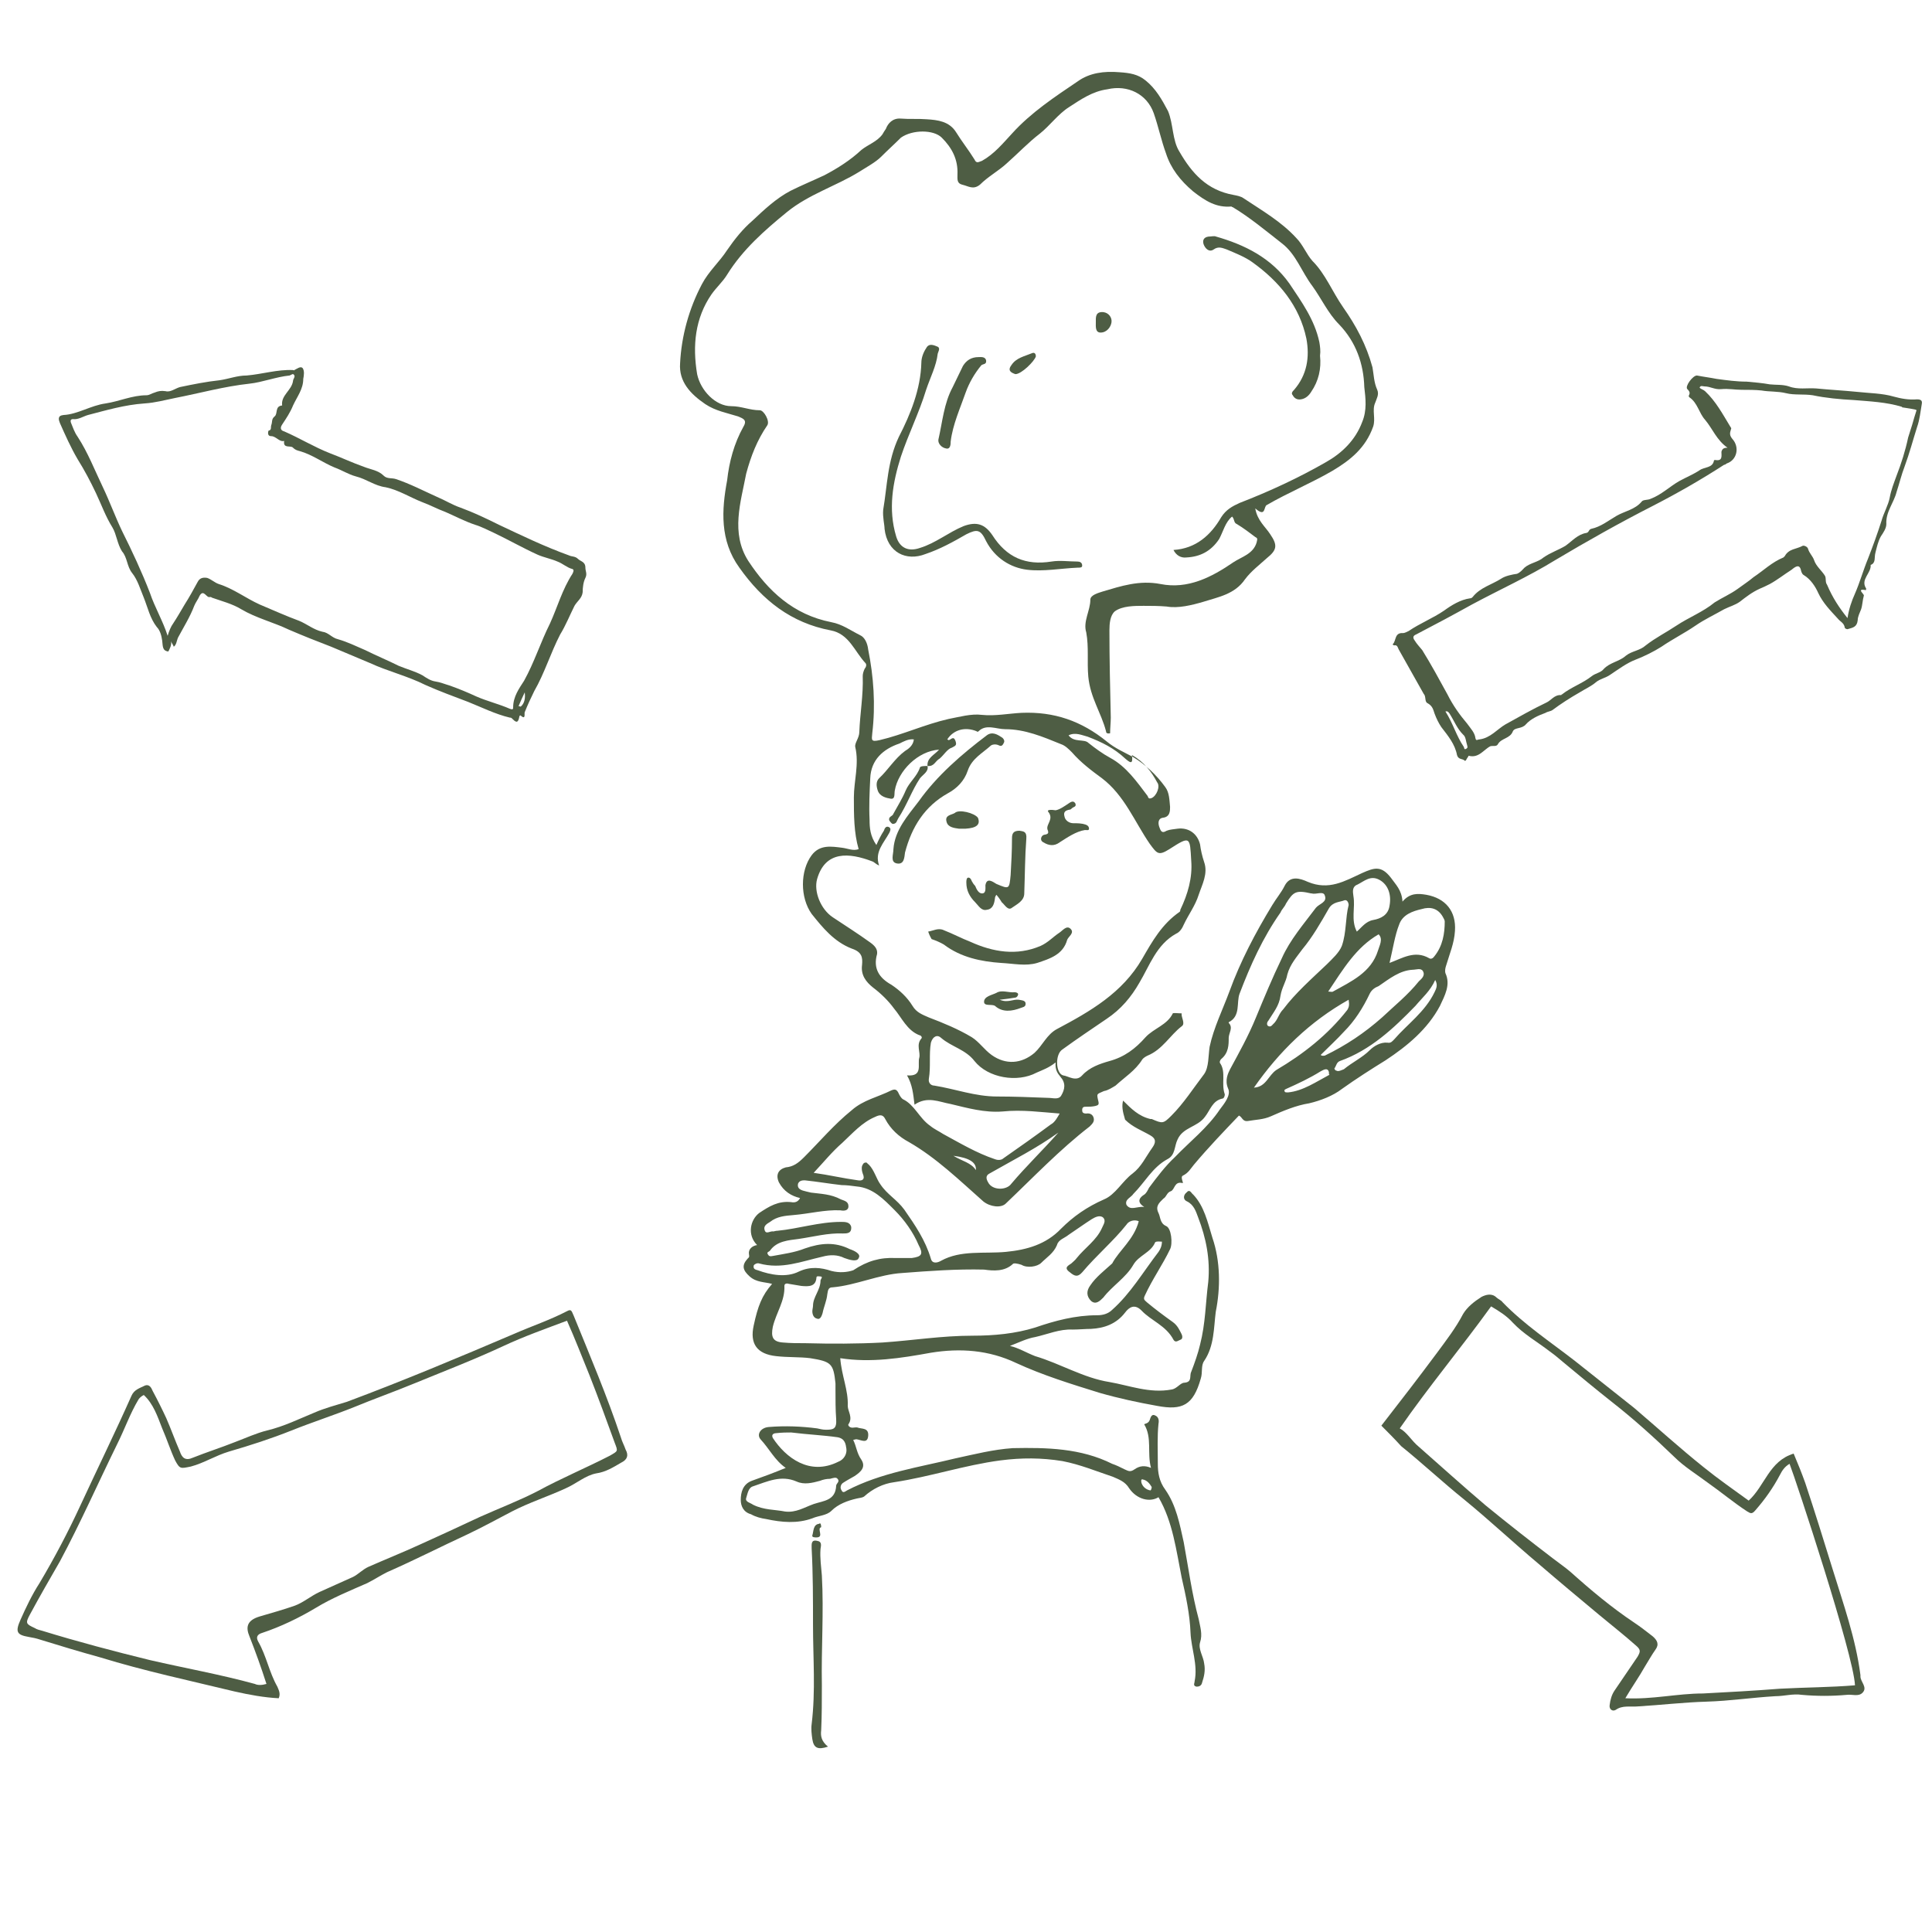 <?xml version="1.0" encoding="utf-8"?>
<!-- Generator: Adobe Illustrator 22.0.1, SVG Export Plug-In . SVG Version: 6.00 Build 0)  -->
<svg version="1.1" id="Layer_1" xmlns="http://www.w3.org/2000/svg" xmlns:xlink="http://www.w3.org/1999/xlink" x="0px" y="0px"
	 viewBox="0 0 283.5 283.5" style="enable-background:new 0 0 283.5 283.5;" xml:space="preserve">
<style type="text/css">
	.st0{fill:#4E5D44;}
</style>
<g>
	<path class="st0" d="M164.8,161.5c1.2,1.2,2.3,2.3,4,2.7c0.1,0,0.2,0,0.2,0c1.6,0.7,1.7,0.7,2.9-0.5c1.8-1.8,3.2-4,4.8-6.1
		c0.7-1,0.6-2.7,0.8-4c0.6-2.8,1.9-5.4,2.9-8.1c1.6-4.4,3.8-8.6,6.3-12.7c0.6-1,1.3-1.8,1.8-2.8c0.8-1.6,2.3-1.1,3.4-0.6
		c3.1,1.3,5.4-0.1,8-1.3c1.8-0.8,2.8-1.1,4.2,0.7c0.7,1,1.6,1.8,1.7,3.5c1.1-1.3,2.3-1.2,3.5-1c2.8,0.5,4.4,2.4,4.2,5.3
		c-0.1,1.8-0.8,3.4-1.3,5.1c-0.1,0.3-0.2,0.7-0.1,1.1c0.8,1.7-0.1,3.3-0.8,4.8c-1.8,3.4-4.8,5.9-8,8c-2.1,1.3-4.3,2.7-6.4,4.2
		c-1.3,1-3.1,1.7-4.8,2.1c-1.9,0.3-3.8,1.1-5.6,1.9c-1.1,0.5-2.3,0.5-3.4,0.7c-0.8,0.1-0.8-0.6-1.3-0.8c-2.2,2.3-4.5,4.7-6.6,7.2
		c-0.5,0.6-0.8,1.2-1.6,1.6c-0.5,0.2,0.2,1.2-0.1,1.1c-1.2-0.3-1.1,1-1.7,1.2s-0.6,0.8-1.1,1.1c-0.6,0.6-1.2,1.1-0.7,2.1
		c0.3,0.6,0.2,1.5,1.1,1.9c0.8,0.3,1,2.6,0.6,3.4c-1.1,2.3-2.6,4.4-3.7,6.8c-0.3,0.6,0,0.7,0.3,1c1.2,1,2.4,1.9,3.8,2.9
		c0.7,0.5,1,1.2,1.3,1.8c0.1,0.2,0.2,0.7-0.2,0.8c-0.3,0.1-0.7,0.5-1,0c-1.1-2.1-3.3-2.8-4.7-4.3c-1-1-1.8-0.5-2.4,0.3
		c-1.3,1.7-3.1,2.3-5,2.4c-0.8,0-1.8,0.1-2.7,0.1c-1.9-0.1-3.7,0.7-5.5,1.1c-1.2,0.2-2.4,0.8-3.7,1.3c1.3,0.3,2.4,1,3.7,1.5
		c3.7,1.1,7.1,3.2,10.9,3.8c2.9,0.5,5.9,1.7,9.1,1.1c0.8-0.1,1.3-1,1.9-1c1.2-0.1,0.7-1,1-1.6c0.5-1.3,1-2.7,1.3-4
		c0.8-3.1,0.8-6.1,1.2-9.2c0.3-3.3-0.3-6.4-1.5-9.5c-0.3-0.8-0.6-1.8-1.6-2.3c-0.7-0.3-0.5-1-0.1-1.3c0.5-0.6,0.7,0.1,1,0.3
		c1.6,1.7,2.1,4,2.8,6.3c1.2,3.5,1.2,7.4,0.5,10.9c-0.3,2.3-0.2,5-1.7,7.2c-0.5,0.7-0.2,1.7-0.5,2.6c-1.1,3.9-2.7,4.7-6.4,4
		c-2.8-0.5-5.6-1.1-8.4-1.9c-4.2-1.3-8.4-2.6-12.3-4.4c-4-1.9-8.2-2.2-12.5-1.5c-4.4,0.8-8.8,1.5-13.3,0.8c0.2,2.6,1.2,4.7,1.1,7
		c0,0.8,0.8,1.7,0.1,2.7c-0.1,0.1,0.1,0.5,0.6,0.5c0.2,0,0.6-0.1,0.8,0c0.6,0.2,1.6,0,1.5,1.2c-0.1,1.2-1,0.6-1.7,0.5
		c-0.1,0-0.2,0-0.5,0.1c0.5,1,0.5,1.9,1.2,2.9c0.7,1.1-0.1,1.8-1,2.4c-0.5,0.3-1.1,0.6-1.7,1c-0.3,0.2-0.5,0.7-0.2,1.1
		c0.2,0.5,0.6,0.1,0.8,0c5-2.6,10.6-3.4,15.9-4.7c2.8-0.6,5.5-1.3,8.4-1.5c5-0.1,10,0,14.6,2.3c0.6,0.2,1.2,0.5,1.8,0.8
		c0.5,0.2,0.8,0.5,1.5,0c0.7-0.5,1.5-0.6,2.4-0.2c-0.6-2.2,0.2-4.4-1-6.4c0.1-0.1,0.6-0.1,0.8-0.6c0.1-0.2,0.2-1,0.8-0.7
		c0.5,0.2,0.6,0.7,0.5,1.2c-0.2,1.9-0.1,3.9-0.1,5.9c0,1.3,0.2,2.6,1.1,3.8c1.6,2.3,2.1,5,2.7,7.7c0.7,3.8,1.2,7.6,2.2,11.3
		c0.2,1.1,0.6,2.2,0.2,3.4c-0.3,1,0.5,2.1,0.6,3.1c0.2,1,0,1.9-0.3,2.8c-0.1,0.5-0.5,0.6-0.8,0.6c-0.6-0.1-0.3-0.5-0.3-0.8
		c0.5-2.4-0.5-4.8-0.6-7.1c-0.1-2.7-0.7-5.5-1.3-8.1c-0.8-4-1.3-8.2-3.4-11.8c-1.3,0.8-3.2,0.3-4.3-1.3c-0.6-1-1.5-1.3-2.4-1.7
		c-2.4-0.8-4.8-1.8-7.4-2.3c-3.1-0.5-6-0.5-9.1-0.1c-5.3,0.7-10.3,2.4-15.6,3.2c-1.6,0.2-3.2,1-4.4,2.1c-0.3,0.2-0.7,0.2-1.1,0.3
		c-1.3,0.3-2.7,0.8-3.7,1.8c-0.7,0.7-1.9,0.7-2.8,1.1c-2.2,0.8-4.5,0.6-6.8,0.1c-0.7-0.1-1.5-0.3-2.2-0.7c-1.1-0.3-1.5-1.2-1.5-2.1
		c0-1.1,0.3-2.3,1.6-2.8c1.7-0.6,3.3-1.2,5-1.9c-1.6-1.1-2.4-2.8-3.7-4.2c-0.6-0.7,0-1.7,1.2-1.8c2.4-0.2,4.8-0.1,7.1,0.2
		c0.5,0.1,0.8,0.2,1.3,0.2c1.1,0,1.6-0.1,1.5-1.6c-0.1-1.3-0.1-2.8-0.1-4.2c0-0.3,0-0.7,0-1c-0.3-2.9-0.6-3.2-3.7-3.7
		c-1.6-0.2-3.3-0.1-5-0.3c-2.8-0.3-3.9-1.8-3.3-4.5c0.6-2.8,1.2-4.4,2.7-6.1c-1.1-0.3-2.3-0.2-3.3-1.1s-1.2-1.6-0.3-2.6
		c0.2-0.2,0.3-0.2,0.2-0.7c-0.1-0.7,0.5-1.2,1.2-1.3c-1.5-1.5-1-3.7,0.3-4.7c1.5-1,2.8-1.8,4.7-1.6c0.5,0.1,1,0,1.3-0.6
		c-1.3-0.3-2.4-1-3.1-2.3c-0.5-1.1-0.1-1.9,1-2.2c1.1-0.1,1.8-0.6,2.7-1.5c2.3-2.3,4.4-4.8,7-6.9c1.7-1.5,3.8-1.9,5.8-2.9
		c0.5-0.2,0.8-0.2,1.1,0.5c0.1,0.2,0.3,0.6,0.6,0.8c1.7,0.8,2.4,2.8,4,3.9c0.6,0.5,1.3,0.8,1.9,1.2c2.4,1.3,4.9,2.8,7.6,3.7
		c0.5,0.2,1,0.1,1.2-0.1c2.3-1.6,4.7-3.3,7-5c0.6-0.3,1-1.1,1.3-1.6c-2.7-0.2-5.5-0.6-8.4-0.3c-2.6,0.2-5.1-0.5-7.6-1.1
		c-1.7-0.3-3.4-1.2-5.3,0.1c-0.2-1.6-0.3-2.9-1.1-4.3c2.4,0.2,1.5-1.6,1.8-2.6c0.2-0.8-0.5-1.9,0.3-2.8c0.2-0.2-0.1-0.5-0.3-0.5
		c-1.8-0.7-2.6-2.6-3.7-3.9c-0.8-1.1-1.9-2.2-3.1-3.1c-1-0.8-1.8-1.8-1.6-3.3c0.1-1.1,0-1.9-1.5-2.4c-2.6-1-4.3-3.1-5.9-5.1
		c-1.7-2.4-1.7-6.3,0-8.6c1.2-1.6,2.9-1.3,4.5-1.1c0.8,0.1,1.6,0.5,2.4,0.2c-0.7-2.4-0.7-5-0.7-7.6c0-2.4,0.8-4.9,0.2-7.4
		c-0.1-0.6,0.6-1.3,0.6-2.2c0.1-2.7,0.6-5.4,0.5-8.2c0-0.3,0.1-0.7,0.3-1.1c0.2-0.2,0.3-0.6,0.1-0.8c-1.6-1.7-2.4-4.3-5.1-4.8
		c-5.8-1.1-10-4.4-13.4-9.2c-2.9-4-2.6-8.5-1.8-12.8c0.3-2.7,1-5.4,2.4-7.9c0.6-1-0.1-1.2-0.8-1.5c-1.6-0.5-3.3-0.8-4.8-1.8
		c-2.2-1.5-3.9-3.3-3.7-6c0.2-4,1.3-8,3.2-11.6c1-1.9,2.6-3.3,3.7-5c1.1-1.6,2.3-3.1,3.7-4.3c1.7-1.6,3.5-3.3,5.6-4.4
		c1.6-0.8,3.3-1.5,5-2.3c1.9-1,3.8-2.2,5.4-3.7c1-0.8,2.3-1.2,3.1-2.3c0.1-0.2,0.3-0.5,0.5-0.8c0.3-0.8,1-1.6,2.2-1.5
		c1.2,0.1,2.6,0,3.8,0.1c1.6,0.1,3.3,0.3,4.3,1.9c0.8,1.3,1.9,2.7,2.7,4c0.3,0.7,0.7,0.3,1.1,0.2c1.8-1,3.1-2.6,4.4-4
		c2.8-3.1,6.3-5.4,9.7-7.7c1.7-1.2,3.8-1.5,6.1-1.3c1.5,0.1,2.7,0.3,3.8,1.2c1.5,1.2,2.4,2.8,3.3,4.5c0.8,1.9,0.6,4.3,1.7,6
		c1.8,3.1,4,5.6,7.9,6.3c0.5,0.1,1.1,0.2,1.5,0.5c2.7,1.8,5.5,3.4,7.7,5.8c1,1,1.5,2.4,2.4,3.4c1.9,1.9,2.9,4.5,4.5,6.8
		c1.9,2.7,3.4,5.5,4.3,8.8c0.2,1.1,0.2,2.2,0.7,3.3c0.3,0.7-0.1,1.3-0.3,1.9c-0.5,1.1,0.1,2.3-0.3,3.5c-1.1,3.1-3.3,4.9-6,6.5
		c-3.1,1.8-6.5,3.2-9.6,5c-0.5,0.2-0.1,1.9-1.7,0.5c0.3,1.8,1.5,2.7,2.2,3.8c1.1,1.6,1,2.3-0.5,3.5c-1.1,1-2.3,1.9-3.2,3.1
		c-1.5,2.2-3.9,2.6-6.1,3.3c-1.7,0.5-3.7,1-5.4,0.7c-1.2-0.1-2.3-0.1-3.4-0.1c-1.3,0-3.1,0-4.2,0.8c-0.7,0.6-0.8,1.8-0.8,2.8
		c0,4.3,0.1,8.5,0.2,12.8c0,0.7-0.1,1.6-0.1,2.3c-0.5,0.1-0.6-0.1-0.6-0.3c-0.7-2.7-2.3-4.9-2.6-8c-0.2-2.2,0.1-4.3-0.3-6.5
		c-0.5-1.6,0.6-3.2,0.6-4.8c0-0.7,1.2-1,1.8-1.2c2.7-0.8,5.4-1.7,8.5-1.1c4,0.8,7.5-1,10.7-3.2c1.2-0.8,2.9-1.2,3.4-2.9
		c0.1-0.5,0.2-0.6-0.2-0.8c-0.8-0.6-1.7-1.3-2.7-1.9c-0.5-0.2-0.3-0.7-0.7-1.1c-1,0.8-1.3,2.2-1.9,3.3c-1.2,1.8-2.8,2.6-4.8,2.7
		c-0.8,0.1-1.5-0.3-1.9-1.1c3.3-0.2,5.5-2.2,7-4.8c0.7-1.1,1.6-1.6,2.7-2.1c4.4-1.7,8.7-3.7,12.7-6c2.3-1.3,4.3-3.2,5.3-5.9
		c0.7-1.7,0.5-3.4,0.3-5.1c-0.1-3.4-1.2-6.6-3.7-9.2c-1.6-1.6-2.6-3.8-3.9-5.6c-1.6-2.1-2.4-4.7-4.5-6.3c-2.3-1.8-4.7-3.8-7.2-5.3
		c-0.1,0-0.2-0.1-0.2-0.1c-2.2,0.2-3.8-0.8-5.6-2.2c-1.9-1.6-3.3-3.4-4-5.6c-0.7-1.9-1.1-3.9-1.8-5.9c-1-2.8-3.8-4.2-6.8-3.5
		c-2.2,0.3-3.9,1.5-5.6,2.6c-1.6,1-2.8,2.7-4.3,3.9c-1.7,1.3-3.2,2.9-4.9,4.4c-1.2,1.1-2.7,1.9-3.9,3.1c-1,0.8-1.7,0.2-2.6,0
		c-0.8-0.2-0.7-0.8-0.7-1.5c0.1-2.2-0.8-3.9-2.3-5.4c-1.2-1.2-4.3-1.2-6,0c-0.9,0.9-1.9,1.8-2.9,2.8c-0.8,0.8-2.1,1.5-3.2,2.2
		c-3.4,2.1-7.4,3.3-10.6,5.9c-3.3,2.7-6.5,5.5-8.8,9.2c-0.6,1-1.6,1.9-2.3,2.9c-2.4,3.5-2.8,7.5-2.1,11.7c0.5,2.4,2.7,4.7,5,4.7
		c1.5,0,2.7,0.6,4.2,0.6c0.6,0,1.5,1.6,1.1,2.2c-1.5,2.2-2.4,4.5-3.1,7.1c-0.8,4.2-2.3,8.7,0.3,12.8c2.9,4.4,6.6,7.9,12.2,9
		c1.6,0.3,2.8,1.2,4.2,1.9c0.7,0.3,1.1,1.2,1.2,2.1c0.8,4,1.1,8.1,0.6,12.3c-0.1,1-0.2,1.3,1.1,1c3.4-0.8,6.6-2.3,10.1-3.1
		c1.6-0.3,3.3-0.8,4.9-0.6c1.9,0.2,3.9-0.2,5.8-0.3c4.8-0.2,8.8,1.2,12.5,4.2c1.2,1,2.6,1.6,3.9,2.3c1.8,1.1,3.4,2.6,4.7,4.4
		c0.6,0.8,0.6,1.9,0.7,2.9c0,0.6,0,1.5-1.1,1.6c-0.6,0.1-0.7,0.7-0.5,1.3c0.2,0.5,0.3,1.1,1.1,0.6c0.5-0.2,1-0.2,1.6-0.3
		c1.6-0.2,2.9,0.7,3.3,2.3c0.1,0.8,0.3,1.7,0.6,2.6c0.6,1.7-0.3,3.3-0.8,4.8c-0.5,1.6-1.5,2.9-2.2,4.4c-0.2,0.5-0.6,1.1-1.1,1.3
		c-2.9,1.6-3.9,4.7-5.4,7.2c-1.2,2.1-2.7,3.9-4.8,5.3c-2.2,1.5-4.3,2.9-6.5,4.5c-1.1,0.7-1,3.5,0.1,3.8c0.8,0.1,1.9,1,2.8,0
		c1.1-1.2,2.6-1.7,4-2.1c2.2-0.6,3.8-1.8,5.3-3.5c1.2-1.3,3.2-1.8,4-3.5c0.1-0.1,0.8,0,1.3,0c-0.1,0.6,0.6,1.5,0,1.9
		c-1.7,1.3-2.8,3.4-5,4.3c-0.2,0.1-0.6,0.3-0.8,0.6c-1,1.6-2.6,2.6-3.9,3.8c-0.5,0.3-1.1,0.7-1.7,0.8c-1.1,0.5-1.1,0.3-0.8,1.6
		c0.1,0.5-0.2,0.5-0.5,0.6c-0.5,0.1-0.8,0.1-1.3,0.1c-0.3,0-0.6,0-0.6,0.5c0,0.3,0.1,0.5,0.6,0.5c0.6-0.1,1,0.2,1.1,0.7
		c0.1,0.5-0.2,0.8-0.6,1.2c-4.4,3.4-8.2,7.4-12.3,11.3c-0.7,0.7-2.3,0.5-3.3-0.3c-3.5-3.1-6.9-6.4-10.9-8.7
		c-1.5-0.8-2.7-1.9-3.5-3.4c-0.3-0.6-0.7-0.7-1.5-0.3c-1.9,0.8-3.3,2.4-4.8,3.8c-1.5,1.3-2.7,2.8-4.2,4.4c2.2,0.3,4.3,0.8,6.5,1.1
		c0.6,0.1,1.1-0.1,0.7-1c-0.1-0.3-0.2-0.7-0.1-1.1c0.1-0.2,0.2-0.5,0.5-0.5c0.2-0.1,0.3,0.2,0.5,0.3c0.8,0.8,1.1,2.1,1.7,2.9
		c1,1.5,2.4,2.2,3.5,3.7c1.6,2.3,3.1,4.5,3.9,7.2c0.2,0.8,1,0.6,1.5,0.3c2.9-1.6,6.3-1,9.5-1.3c3.1-0.3,5.9-1.1,8.1-3.4
		c1.8-1.8,3.8-3.2,6.3-4.3c1.7-0.7,2.7-2.7,4.2-3.8c1.3-1,1.9-2.4,2.9-3.8c0.5-0.7,0.6-1.3-0.3-1.8c-1.2-0.7-2.6-1.2-3.7-2.3
		C164.7,163,164.6,162.3,164.8,161.5z M136.1,112.4L136.1,112.4c-0.1-1.2,1-1.6,1.7-2.4c-3.1,0.2-6,3.1-6.5,6
		c-0.1,0.5,0.1,1.3-0.6,1.2c-0.6-0.1-1.6-0.3-1.9-1.2c-0.2-0.6-0.3-1.3,0.2-1.8c1.3-1.2,2.3-2.9,3.8-4c0.5-0.3,1.2-0.8,1.3-1.7
		c-0.8-0.1-1.5,0.3-2.1,0.6c-2.4,0.8-4.2,2.4-4.3,5.1c-0.1,2.1-0.2,4-0.1,6.1c0,1.2,0.1,2.4,1,3.7c0.3-0.7,0.7-1.5,1.1-2.1
		c0.1-0.3,0.3-0.8,0.8-0.5c0.3,0.2,0.1,0.6,0,0.8c-0.8,1.5-2.2,2.8-1.5,4.8c-0.5-0.2-0.7-0.5-1-0.6c-3.4-1.3-6.9-1.6-8.1,2.6
		c-0.5,1.8,0.5,4.4,2.3,5.6s3.7,2.4,5.5,3.7c0.7,0.5,1.1,1,1,1.7c-0.6,2.1,0.3,3.5,2.1,4.5c1.2,0.8,2.3,1.8,3.1,3.1
		c0.6,1,1.5,1.3,2.4,1.7c2.1,0.8,4.3,1.7,6.3,2.9c1.1,0.7,1.8,1.8,2.9,2.6c2.1,1.5,4.4,1.3,6.3-0.3c1.2-1.1,1.8-2.7,3.3-3.5
		c4.9-2.6,9.6-5.3,12.5-10.3c1.5-2.6,2.9-5.1,5.5-6.9c0.1-0.1,0.1-0.2,0.1-0.3c1.1-2.3,1.8-4.7,1.6-7.2c-0.2-3.5-0.1-3.7-3.2-1.7
		c-1.6,1-1.8,0.7-2.9-0.8c-2.2-3.2-3.7-7.1-7-9.6c-1.5-1.1-3.1-2.3-4.4-3.8c-0.5-0.5-1-1-1.6-1.2c-2.7-1.1-5.3-2.2-8.2-2.2
		c-1.3,0-2.8-0.8-3.9,0.3c-0.1,0.1-0.2,0.1-0.3,0c-1.7-0.7-3.4-0.2-4.3,1.2c0.1,0,0.1,0.1,0.2,0.1c0.3,0,0.7-0.7,1,0.1
		c0.2,0.6,0.1,0.7-0.5,1c-0.7,0.2-1.2,1.1-1.8,1.6C137.2,111.7,137.1,112.5,136.1,112.4z M167.1,179.2c-0.7-0.3-1.5,0-1.8,0.5
		c-1.9,2.4-4.4,4.5-6.5,7c-0.7,0.8-1.2,0.5-1.8,0c-1-0.7-0.2-1,0.2-1.3c0.2-0.2,0.6-0.5,0.8-0.8c1.2-1.5,2.9-2.6,3.7-4.4
		c0.2-0.5,0.7-1.1,0.1-1.6c-0.5-0.3-1.1,0-1.6,0.3c-1.1,0.7-2.2,1.5-3.4,2.3c-0.6,0.5-1.5,0.7-1.7,1.5c-0.5,1.2-1.5,1.8-2.3,2.6
		c-0.6,0.6-2.1,0.8-2.9,0.3c-0.6-0.2-1.2-0.3-1.3-0.1c-1.2,1.1-2.8,1-4.2,0.8c-4-0.1-8.1,0.2-12,0.5c-3.4,0.2-6.8,1.8-10.2,2.1
		c-0.6,0-0.7,0.3-0.8,1c-0.1,1-0.5,1.8-0.7,2.8c-0.1,0.3-0.3,1-0.8,0.8c-0.5-0.1-0.7-0.6-0.7-1.1c0-0.2,0.1-0.6,0.1-0.8
		c0-1.3,1.1-2.3,1.1-3.7c0-0.2,0.5-0.6-0.1-0.6c-0.2,0-0.5-0.1-0.5,0.2c-0.1,1.3-1.1,1.3-2.2,1.2c-0.6-0.1-1.2-0.2-1.8-0.3
		c-0.3-0.1-0.7-0.1-0.7,0.3c0.1,2.2-1.2,3.9-1.7,6c-0.3,1.5,0,2.2,1.5,2.3c1.1,0.1,2.2,0.1,3.3,0.1c3.8,0.1,7.5,0.1,11.3-0.1
		c4.4-0.3,8.7-1,13.2-1c3.2,0,6.3-0.3,9.2-1.2c2.9-1,5.9-1.8,9.1-1.8c0.8,0,1.6-0.2,2.2-0.8c2.7-2.4,4.5-5.5,6.8-8.5
		c0.2-0.3,0.5-0.8,0.5-1.5c-0.3,0-0.8-0.1-1,0.1c-0.6,1.5-2.4,1.9-3.2,3.3c-1.1,1.9-3.1,3.1-4.4,4.8c-0.5,0.5-1.1,1.1-1.8,0.5
		c-0.7-0.7-0.7-1.5-0.1-2.3c0.8-1.2,2.1-2.2,3.2-3.2C164.2,183.5,166.4,181.9,167.1,179.2z M131.4,184.6c0.3,0,0.7,0,1.2,0
		c0.3,0,0.7,0,1.2,0c1.5-0.2,1.7-0.6,1-1.9c-0.8-1.9-2.1-3.7-3.5-5.1c-1.6-1.6-3.2-3.3-5.6-3.5c-0.7-0.1-1.5-0.2-2.2-0.2
		c-1.8-0.2-3.5-0.5-5.4-0.7c-0.3,0-0.8,0-1,0.5c-0.1,0.5,0.1,0.8,0.7,1c0.3,0.1,0.8,0.2,1.2,0.3c1.5,0.2,2.9,0.2,4.4,1
		c0.5,0.2,1.1,0.3,1.1,1c0,0.7-0.7,0.7-1.2,0.6c-2.3-0.1-4.5,0.5-6.9,0.7c-1.2,0.1-2.4,0.2-3.4,1c-0.5,0.3-1,0.6-0.8,1.2
		c0.2,0.7,0.8,0.1,1.3,0.2c0.1,0,0.3-0.1,0.6-0.1c3.1-0.3,6.1-1.3,9.3-1.3c0.6,0,1.3,0,1.5,0.7c0.1,1-0.6,1-1.2,1
		c-2.2-0.1-4.4,0.5-6.5,0.8c-1.5,0.2-3.2,0.3-4.2,1.7c-0.1,0.2-0.6,0.2-0.3,0.6c0.1,0.2,0.3,0.3,0.7,0.2c1.6-0.3,3.2-0.5,4.7-1.1
		c2.3-0.8,4.4-1,6.6,0.1c0.6,0.2,1.7,0.7,1.3,1.3c-0.2,0.6-1.3,0.3-2.1,0c-1-0.5-2.1-0.5-3.2-0.2c-3.1,0.7-6,1.9-9.3,1
		c-0.3-0.1-0.7,0.1-0.8,0.3c-0.1,0.5,0.2,0.6,0.6,0.7c1.9,0.7,4.2,1.1,6,0.2c1.7-0.8,3.3-0.6,4.8-0.1c1.2,0.3,2.3,0.2,3.2-0.1
		C127.3,185,129.2,184.5,131.4,184.6z M167.9,177.1c-1.3-0.8-0.5-1.5,0-1.8c0.3-0.2,0.5-0.6,0.7-1c1.2-1.6,2.4-3.2,3.8-4.5
		c2.2-2.3,4.8-4.3,6.6-7c0.6-0.8,1.7-2.1,1.2-3.1c-0.5-1.2,0-2.2,0.3-2.8c1.3-2.4,2.7-4.9,3.8-7.6c1.2-2.9,2.4-5.8,3.8-8.7
		c1.2-2.7,3.2-5,5-7.4c0.5-0.6,1.7-0.8,1.3-1.8c-0.2-0.7-1.3-0.1-1.9-0.3h-0.1c-2.2-0.5-2.6-0.3-3.7,1.5c-0.2,0.5-0.6,0.8-0.8,1.3
		c-2.6,3.7-4.4,7.7-6,11.9c-0.5,1.3,0.2,3.3-1.6,4.2v0.1c0.7,0.7,0,1.5,0,2.2c0,1,0,2.2-1.1,3.1c-0.2,0.2-0.3,0.5-0.1,0.7
		c0.8,1.3,0.1,2.9,0.6,4.4c0.1,0.2-0.1,0.7-0.3,0.7c-1.5,0.3-1.8,1.7-2.6,2.7c-1.1,1.5-3.2,1.5-4,3.3c-0.5,1-0.3,2.3-1.5,2.9
		c-2.2,1.2-3.3,3.4-5,5.1c-0.3,0.5-1.3,0.8-1,1.6C165.9,177.7,166.8,177,167.9,177.1z M154.9,155.9c-1,0.8-1.9,1.1-2.8,1.5
		c-2.8,1.5-7.1,0.8-9.1-1.7c-1.3-1.7-3.4-2.1-4.9-3.4c-0.5-0.5-1.2-0.3-1.5,0.7c-0.3,1.7,0,3.5-0.3,5.3c-0.1,0.6,0.3,1,0.8,1
		c3.1,0.5,6,1.6,9.2,1.6c2.4,0,5,0.1,7.5,0.2c0.7,0,1.5,0.3,1.9-0.3c0.6-1,0.7-1.9-0.1-2.8C155.2,157.5,154.8,157,154.9,155.9z
		 M197.9,132.8c0-0.3-0.2-0.8-0.6-0.7c-0.7,0.3-1.7,0.2-2.3,1.2c-1.2,2.1-2.4,4.2-3.9,6c-0.8,1.1-1.8,2.2-2.2,3.7
		c-0.2,1.1-0.8,1.9-1,3.1c-0.2,1.5-1,2.4-1.8,3.7c-0.2,0.2-0.3,0.7,0.1,0.8c0.3,0.1,0.5-0.2,0.6-0.3c0.7-0.6,0.8-1.5,1.5-2.2
		c1.8-2.4,4.2-4.5,6.4-6.6c0.8-0.8,1.8-1.7,2.2-2.7C197.6,136.8,197.4,134.7,197.9,132.8z M193.8,154.8c0.2,0.2,0.5,0.1,0.6,0.1
		c3.1-1.5,5.8-3.3,8.4-5.6c1.8-1.7,3.8-3.3,5.4-5.3c0.3-0.3,1-0.8,0.6-1.5c-0.3-0.5-1-0.2-1.5-0.2c-1.9,0.1-3.4,1.3-5,2.4
		c-0.5,0.2-1,0.5-1.3,1.1c-1,2.1-2.2,4-3.8,5.6C196.2,152.5,195,153.6,193.8,154.8z M115.2,221.8c1.6,0.2,2.8-0.6,4.2-1.1
		c1.5-0.5,3.2-0.5,3.3-2.7c0-0.3,0.6-0.6,0.2-1c-0.2-0.3-0.7-0.1-1.1,0c-0.5,0-1,0.1-1.5,0.3c-1.1,0.3-2.3,0.6-3.4,0.1
		c-2.3-1-4.3,0-6.4,0.7c-0.7,0.2-0.8,1.1-1,1.7s0.6,0.7,1,1C112.1,221.6,113.7,221.5,115.2,221.8z M203.9,141.3
		c1.9-0.7,3.7-1.9,5.8-0.7c0.3,0.2,0.6,0,0.8-0.3c1.2-1.5,1.5-3.3,1.5-5.1c0-0.2-0.2-0.5-0.3-0.7c-0.7-1.2-1.8-1.5-3.1-1.1
		c-1.3,0.3-2.8,0.8-3.3,2.3C204.7,137.2,204.4,139.2,203.9,141.3z M116.1,210.2c-0.6,0-1.3,0-2.2,0.1c-0.2,0-0.8,0.1-0.5,0.7
		c1.9,2.9,5.4,5.6,9.6,3.5c0.8-0.3,1.3-1.1,1.2-1.9c-0.1-0.7-0.2-1.5-1.3-1.7C120.8,210.6,118.5,210.5,116.1,210.2z M184,159.6
		c1.8-0.1,2.1-1.8,3.3-2.6c3.9-2.3,7.5-5.1,10.4-8.8c0.3-0.5,0.3-0.8,0.2-1.5C192.2,149.9,187.7,154.3,184,159.6z M199.1,136.7
		c0.7-0.6,1.3-1.5,2.4-1.7c1.1-0.2,2.2-0.7,2.4-2.1c0.3-1.6-0.2-3.1-1.5-3.8c-1.3-0.7-2.2,0.2-3.2,0.7c-0.8,0.3-0.7,1-0.6,1.7
		C198.9,133.2,198.2,135,199.1,136.7z M166.1,110.8c0.2,1.5-0.3,1.1-1,0.5c-1.6-1.5-3.4-2.4-5.5-3.2c-0.8-0.2-1.8-0.7-2.8-0.2
		c0.8,1.1,2.3,0.5,2.9,1.1c1,0.8,2.1,1.6,3.2,2.2c2.4,1.3,3.9,3.5,5.5,5.6c0.1,0.2,0.1,0.5,0.6,0.3c0.7-0.3,1.3-1.7,0.8-2.3
		C169,113.3,167.9,111.8,166.1,110.8z M194.9,145.5c0.3,0,0.6,0.1,0.7,0c2.7-1.5,5.6-2.8,6.6-6c0.2-0.7,0.8-1.7,0.1-2.4
		C199,139,197.1,142.2,194.9,145.5z M210.6,143.8c-0.7,1.6-1.9,2.6-2.9,3.8c-3.2,3.3-6.6,6.5-11.1,8.1c-0.5,0.2-0.5,0.7-0.8,1.1
		c0,0,0.1,0.3,0.3,0.3c0.3,0.2,0.8-0.1,1.1-0.2c1.2-1,2.7-1.7,3.8-2.8c0.6-0.6,1.6-1.2,2.6-1.1c0.5,0.1,0.7-0.2,1-0.5
		c1.9-2.2,4.5-4,5.9-6.9C210.8,145,211,144.5,210.6,143.8z M155.3,166.2c-3.2,2.3-6.6,4-10.1,6c-0.6,0.3-0.5,0.8-0.2,1.3
		c0.6,1.2,2.7,1.2,3.4,0.2C150.6,171.1,153.1,168.7,155.3,166.2z M195,157.3c-0.2-0.7-0.8-0.3-1.2-0.1c-1.6,1-3.3,1.8-5.1,2.6
		c-0.2,0.1-0.3,0.2-0.2,0.3c0,0.2,0.2,0.2,0.5,0.2c2.2-0.2,4.2-1.6,6.1-2.6C195,157.7,195,157.6,195,157.3z M139.9,169.6
		c1.3,0.8,2.6,1,3.3,2.1C143.3,170.6,142.3,169.9,139.9,169.6z M169,218.2c-0.3-0.5-0.7-1-1.3-1.1c-0.2-0.1-0.3,0.1-0.2,0.5
		c0.2,0.6,0.7,1,1.3,1.1C168.9,218.7,169,218.4,169,218.2z"/>
	<path class="st0" d="M129.6,74.8c0.6-3.5,0.6-7.1,2.3-10.7c1.7-3.3,3.2-7,3.3-10.9c0-0.7,0.3-1.5,0.7-2.1c0.3-0.6,0.8-0.6,1.5-0.3
		c0.7,0.2,0.3,0.7,0.2,1.1c-0.2,1.8-1.1,3.5-1.7,5.3c-1,3.3-2.6,6.5-3.7,9.8c-1.2,3.8-1.9,7.7-0.7,11.7c0.5,1.7,1.8,2.3,3.5,1.7
		c2.3-0.7,4.2-2.3,6.4-3.2c1.9-0.7,3.1-0.3,4.2,1.3c2.1,3.3,4.9,4.5,8.7,3.9c1.2-0.2,2.6,0,3.8,0c0.3,0,0.7,0.1,0.7,0.6
		c0,0.3-0.3,0.3-0.7,0.3c-2.4,0.1-5,0.6-7.4,0.3c-2.4-0.3-4.7-1.7-6-4.2c-0.8-1.7-1.3-1.8-2.9-1c-1.9,1.1-3.9,2.2-6,2.9
		c-2.8,1.1-5.6-0.2-6-3.7C129.8,77,129.5,75.9,129.6,74.8z"/>
	<path class="st0" d="M193.7,52.2c0.2,1.9-0.2,3.7-1.3,5.3c-0.3,0.5-0.8,1-1.5,1.1c-0.6,0.1-1-0.2-1.2-0.6c-0.3-0.3,0-0.6,0.2-0.8
		c1.9-2.2,2.3-4.8,1.8-7.5c-1-4.8-4-8.4-7.9-11.2c-1.1-0.8-2.4-1.3-3.8-1.9c-0.6-0.2-1.2-0.5-1.9,0c-0.7,0.5-1.3-0.2-1.5-0.8
		c-0.2-0.7,0.2-1.1,1-1.1c0.2,0,0.6-0.1,0.8,0c4.2,1.2,8.1,3.1,10.8,6.9c1.8,2.7,3.7,5.3,4.4,8.6C193.7,50.8,193.8,51.5,193.7,52.2z
		"/>
	<path class="st0" d="M121.5,256.3c-1.5,0.5-2.1,0.2-2.3-1.1c-0.1-0.7-0.2-1.5-0.1-2.2c0.6-4.9,0.2-9.7,0.2-14.6
		c0-3.7,0-7.5-0.2-11.2c0-0.6-0.1-1.3,0.8-1.1c0.7,0.1,0.6,0.6,0.5,1.2c-0.1,1.3,0.1,2.6,0.2,3.9c0.3,5.4-0.1,10.7,0,16.1
		c0,2.2,0,4.4-0.1,6.6C120.4,254.7,120.5,255.5,121.5,256.3z"/>
	<path class="st0" d="M143.6,52.4c0.3,0,1-0.1,1.1,0.5c0.1,0.6-0.5,0.5-0.7,0.7c-1,1.2-1.8,2.6-2.3,4c-0.8,2.3-1.9,4.7-2.2,7.2
		c0,0.3,0,1.2-0.7,1c-0.6-0.1-1.2-0.7-1.1-1.3c0.6-2.6,0.8-5.3,2.1-7.7c0.5-1,1-2.1,1.5-3.1C141.8,52.9,142.5,52.4,143.6,52.4z"/>
	<path class="st0" d="M149,54.9c-0.6-0.2-1.2-0.5-0.6-1.3c0.7-1.1,1.9-1.3,3.1-1.8c0.3-0.1,0.5,0.1,0.5,0.5
		C151.8,53,149.9,54.9,149,54.9z"/>
	<path class="st0" d="M160.8,47.3c0-0.7-0.1-1.6,1.1-1.5c0.8,0.1,1.3,0.8,1.2,1.5c-0.1,0.7-0.7,1.5-1.6,1.5
		C160.7,48.8,160.8,47.9,160.8,47.3z"/>
	<path class="st0" d="M120.5,224.1c-0.7,0.2,0.5,1.5-0.7,1.5c-0.2,0-0.7,0-0.6-0.3c0.2-0.6,0.1-1.6,1-1.7
		C120.4,223.4,120.5,223.7,120.5,224.1z"/>
	<path class="st0" d="M146.4,109.3c-0.3-0.1-0.7-0.1-1,0.1c-1.2,1.1-2.8,1.9-3.4,3.7c-0.5,1.5-1.6,2.6-2.9,3.3
		c-3.4,1.9-5.3,4.9-6.3,8.7c-0.1,0.7-0.1,1.8-1.2,1.6c-1-0.2-0.5-1.3-0.5-2.1c0.2-2.8,2.1-4.9,3.7-7c2.7-3.8,6.3-6.9,10-9.7
		c0.8-0.6,1.6-0.1,2.2,0.3c0.2,0.1,0.5,0.5,0.3,0.8C147,109.7,146.7,109.4,146.4,109.3z"/>
	<path class="st0" d="M136.2,136.7c0.7-0.1,1.5-0.6,2.3-0.2c1.3,0.5,2.6,1.2,3.9,1.7c3.3,1.5,6.8,2.1,10.3,0.6
		c1.1-0.5,1.8-1.3,2.7-1.9c0.5-0.3,1.1-1.2,1.7-0.6c0.6,0.6-0.3,1.1-0.5,1.6c-0.6,2.2-2.6,2.8-4.4,3.4c-1.7,0.5-3.4,0.1-5.3,0
		c-2.9-0.2-5.9-0.8-8.4-2.7c-0.5-0.3-1.2-0.6-1.8-0.8C136.6,137.6,136.4,137.3,136.2,136.7z"/>
	<path class="st0" d="M146.2,131.3c-0.1,0.2-0.2,0.3-0.2,0.5c-0.1,0.8-0.3,1.6-1.2,1.7c-0.8,0.2-1.2-0.6-1.7-1.1
		c-0.8-0.8-1.3-1.7-1.3-2.9c0-0.2,0-0.6,0.2-0.7c0.3-0.1,0.5,0.2,0.6,0.5c0.1,0.2,0.3,0.5,0.5,0.7c0.2,0.5,0.5,1.1,1,1.1
		c0.6,0,0.5-0.7,0.5-1.2c0.2-1.2,1.1-0.5,1.6-0.2c1.9,0.8,1.9,0.8,2.1-1.3c0.1-1.8,0.2-3.5,0.2-5.4c0-0.7,0.2-1.1,1.1-1.1
		c0.6,0.1,1.1,0.1,1,1.2c-0.2,2.6-0.2,5.3-0.3,8c0,1.1-1.1,1.6-1.8,2.1c-0.6,0.5-1.1-0.5-1.5-0.8
		C146.7,131.9,146.4,131.5,146.2,131.3z"/>
	<path class="st0" d="M154.9,118.9c0.6-0.1,1.3-0.6,1.9-1c0.3-0.2,0.7-0.5,1,0c0.2,0.5-0.3,0.5-0.5,0.7c-0.1,0.1-0.2,0.2-0.3,0.2
		c-0.6,0.1-1,0.3-0.8,1c0.1,0.6,0.7,1,1.3,1s1.2,0,1.8,0.2c0.3,0.1,0.5,0.3,0.5,0.6c0,0.3-0.3,0.2-0.6,0.2c-1.3,0.2-2.6,1.1-3.7,1.8
		c-0.8,0.6-1.6,0.5-2.4,0c-0.6-0.3-0.3-1,0.1-1.1c0.7-0.1,0.7-0.3,0.5-0.8c-0.2-0.8,1-1.5,0.1-2.6
		C153.6,118.8,154.3,118.8,154.9,118.9z"/>
	<path class="st0" d="M146.7,146.7c1.2,0.5,1.9-0.1,2.8,0c0.5,0.1,1,0.1,1,0.6s-0.5,0.5-0.7,0.6c-1.3,0.5-2.7,0.7-3.8-0.3
		c-0.5-0.3-1.6,0.1-1.6-0.6c0-0.8,1.2-1,1.8-1.3c0.8-0.5,1.8,0,2.7-0.1c0.2,0,0.5,0.1,0.5,0.3c0,0.2-0.2,0.5-0.5,0.5
		C148.3,146.5,147.6,146.6,146.7,146.7z"/>
	<path class="st0" d="M141.7,121.6c-0.3,0-0.7,0-1,0c-0.7-0.1-1.6-0.2-1.8-1c-0.3-1,0.7-1,1.2-1.3c0.6-0.6,2.9,0,3.4,0.7
		C143.9,121,143.3,121.5,141.7,121.6z"/>
	<path class="st0" d="M136.1,112.4c0.2,0.8-0.6,1.2-1.1,1.8c-1.2,1.8-1.9,3.9-3.2,5.9c-0.2,0.3-0.2,0.8-0.8,0.8
		c-0.1,0-0.3-0.2-0.5-0.5c-0.2-0.6,0.5-0.6,0.6-1c0.6-1.1,1.3-2.2,1.8-3.4s1.7-2.1,2.1-3.4C135.1,112.4,135.7,112.4,136.1,112.4
		L136.1,112.4z"/>
</g>
<g>
	<path class="st0" d="M25.5,94.9c-0.1-0.3-0.3-0.5-0.4-0.8c0.1,0.6-0.2,1.1-0.4,1.5c-0.9-0.1-0.8-0.8-0.9-1.6
		c-0.1-0.7-0.3-1.5-0.8-2c-1-1.3-1.3-2.8-1.9-4.3c-0.5-1.2-0.9-2.6-1.7-3.6s-0.7-2.3-1.5-3.2c-0.7-1.1-0.8-2.5-1.4-3.5
		c-1-1.6-1.6-3.3-2.4-5c-0.8-1.7-1.7-3.4-2.7-5c-1-1.7-1.8-3.5-2.6-5.3c-0.2-0.5-0.4-1.1,0.5-1.2c2.1-0.1,4-1.4,6.2-1.7
		c2-0.3,3.9-1.2,6-1.2c0.4,0,0.8-0.3,1.2-0.4c0.5-0.2,0.9-0.3,1.6-0.2c0.7,0.2,1.4-0.4,2.1-0.6c1.9-0.4,3.9-0.8,5.8-1
		c1.4-0.2,2.6-0.7,4-0.7c2.3-0.2,4.5-0.9,6.8-0.8c0.1,0,0.1,0.1,0.2,0c0.4-0.2,0.9-0.6,1.2-0.3c0.3,0.4,0.2,1.1,0.1,1.6
		c0,1.5-0.9,2.6-1.5,3.9c-0.4,1-1,1.9-1.6,2.8c-0.4,0.6-0.1,0.9,0.3,1c2.3,1,4.4,2.3,6.7,3.2c1.6,0.6,3.3,1.4,5,2
		c1,0.4,2.1,0.5,2.9,1.3c0.5,0.5,1.2,0.3,1.8,0.5c2.1,0.7,4,1.7,6,2.6c1.2,0.5,2.3,1.2,3.5,1.6c1.9,0.7,3.8,1.6,5.6,2.5
		c3.4,1.6,6.7,3.2,10.3,4.5c0.4,0.2,0.9,0.1,1.3,0.5c0.4,0.4,1.1,0.4,1.1,1.3c0,0.5,0.3,0.9,0,1.5c-0.3,0.6-0.4,1.4-0.4,2.1
		c-0.1,0.9-0.8,1.3-1.2,2c-0.7,1.4-1.3,2.9-2.1,4.2c-1.4,2.7-2.3,5.7-3.8,8.3c-0.5,1-1,2.1-1.4,3.1c-0.1,0.2,0.2,1.2-0.6,0.5
		c-0.1-0.1-0.2,0.1-0.2,0.2c-0.2,1.1-0.6,0.7-1.1,0.2c-0.1-0.1-0.2-0.1-0.3-0.1c-2.1-0.5-4.1-1.5-6.1-2.3c-2.1-0.8-4.3-1.6-6.3-2.5
		c-2.6-1.3-5.5-2-8.1-3.2c-1.9-0.8-3.8-1.6-5.7-2.4c-2.1-0.8-4.1-1.6-6.2-2.5c-2.3-1.1-4.8-1.7-7-3c-1.3-0.8-2.9-1.2-4.3-1.7
		c-0.1-0.1-0.2-0.1-0.3-0.1c-0.5,0.2-0.9-1.2-1.5-0.2c-0.2,0.5-0.6,1-0.8,1.5c-0.6,1.6-1.6,3.2-2.4,4.7
		C25.9,94.1,25.9,94.6,25.5,94.9z M24.6,93.3c0.2-0.7,0.5-1.4,0.8-1.8c0.6-0.9,1.1-1.8,1.7-2.8c0.7-1.1,1.3-2.2,1.9-3.3
		c0.3-0.6,0.8-0.7,1.4-0.6c0.6,0.2,1.1,0.7,1.7,0.9c2.2,0.7,4,2.1,6,3c1.9,0.8,3.9,1.7,5.8,2.4c1.2,0.5,2.1,1.3,3.4,1.6
		c0.9,0.1,1.4,0.9,2.3,1.1c1.4,0.4,2.6,1,4,1.6c1.6,0.8,3.3,1.5,4.9,2.3c1.2,0.5,2.4,0.8,3.5,1.4c0.6,0.4,1.2,0.8,1.9,0.9
		c0.7,0.1,1.4,0.4,2.1,0.6c1.4,0.5,2.6,1,3.9,1.6c1.6,0.7,3.3,1.1,4.9,1.8c0.5,0.2,0.5,0,0.5-0.2c0-1.6,0.9-2.8,1.6-3.9
		c1.5-2.7,2.4-5.6,3.8-8.4c1.1-2.4,1.8-5,3.3-7.3c0.1-0.2,0.3-0.6,0-0.7c-0.8-0.2-1.4-0.8-2.2-1.1c-0.9-0.4-2-0.6-2.9-1
		c-2.2-1-4.3-2.2-6.4-3.2c-0.9-0.4-1.8-0.9-2.8-1.2c-1.5-0.5-3-1.3-4.4-1.9c-1.1-0.4-2.2-1-3.3-1.4c-1.8-0.7-3.5-1.8-5.4-2.2
		c-1.6-0.2-2.8-1.2-4.4-1.6c-1.1-0.3-2-0.9-3.1-1.3c-1.7-0.7-3.3-1.9-5.1-2.4c-0.4-0.1-0.7-0.2-1-0.5c-0.3-0.4-1.5,0.2-1.3-1
		c-0.7,0.2-1.2-0.7-1.9-0.7s-0.4-0.8-0.4-0.8c0.5-0.1,0.3-0.5,0.4-0.8c0.2-0.5,0-0.9,0.5-1.3c0.5-0.4,0-1.5,1.1-1.6
		c-0.2-1.5,1.4-2.2,1.6-3.6c0-0.3,0.3-0.5,0.2-0.8c-0.2-0.4-0.4-0.1-0.7,0c-2,0.2-4,1-5.9,1.2c-3.7,0.4-7.3,1.4-10.9,2.1
		c-1.5,0.3-2.9,0.7-4.5,0.8c-2.9,0.2-5.6,1-8.3,1.7c-0.7,0.2-1.4,0.7-2.2,0.6c-0.3,0-0.4,0.2-0.3,0.5c0.3,0.7,0.5,1.4,1,2.1
		c1.5,2.3,2.5,4.9,3.7,7.4c1,2.1,1.8,4.3,2.8,6.4c1.5,3,2.9,6,4.1,9.1C22.7,89.1,23.9,91.1,24.6,93.3z M76.1,103.6
		c0.1,0.1,0.2,0,0.3,0.1c0.6-0.5,0.7-1.3,0.6-2.1C76.7,102.2,76.4,102.9,76.1,103.6z"/>
</g>
<g>
	<path class="st0" d="M253.5,65.7c-1.6-1.1-2.2-2.8-3.3-4.1c-0.9-1-1.1-2.5-2.3-3.3c-0.1-0.1-0.1-0.2-0.1-0.2c0.2-0.4,0.2-0.6-0.2-1
		c-0.4-0.4,0.8-2,1.4-2c1,0.2,1.9,0.3,2.9,0.5c1.5,0.2,2.9,0.4,4.4,0.4c1.1,0.1,2.3,0.2,3.4,0.4c0.9,0.1,1.9,0,2.8,0.3
		c1.3,0.5,2.7,0.2,4,0.3c2,0.2,4,0.3,6,0.5c1.8,0.2,3.7,0.2,5.4,0.7c1.1,0.3,2.2,0.5,3.4,0.4c0.6,0,0.8,0.2,0.7,0.7
		c-0.2,1.1-0.3,2.3-0.7,3.4c-0.6,1.9-1.1,3.8-1.8,5.7c-0.5,1.3-0.8,2.6-1.2,3.8c-0.4,1.6-1.6,2.9-1.5,4.7c0,0.6-0.4,1.2-0.8,1.8
		c-0.4,0.7-0.6,1.6-0.8,2.4c-0.2,0.7,0.1,1.5-0.7,1.8c0.1,1.2-1.5,2.1-0.7,3.4c0.1,0.1,0,0.2,0,0.3c-1.5-0.3-0.2,0.6-0.3,0.8
		c-0.2,0.7-0.2,1.4-0.4,2c-0.2,0.5-0.5,1.1-0.5,1.6c-0.1,1-0.7,1.1-1.4,1.3c-0.2,0.1-0.5-0.1-0.5-0.2c-0.1-0.7-0.7-0.9-1-1.3
		c-1.1-1.2-2.2-2.3-2.9-3.8c-0.4-0.9-1.1-2-2.1-2.6c-0.2-0.1-0.3-0.3-0.4-0.6c-0.2-1.1-0.8-0.7-1.4-0.2c-1.1,0.7-2.1,1.5-3.2,2.1
		c-0.4,0.2-1,0.5-1.5,0.7c-1.1,0.5-2,1.2-2.9,1.9c-0.7,0.5-1.5,0.7-2.3,1.1c-1.4,0.8-2.9,1.5-4.2,2.4c-1.6,1.1-3.4,2-5,3.1
		c-1.1,0.7-2.5,1.4-3.8,1.9c-1.3,0.5-2.5,1.4-3.7,2.2c-0.7,0.5-1.5,0.6-2.1,1.1c-0.7,0.6-1.6,1-2.4,1.5c-1.4,0.8-2.8,1.7-4,2.6
		c-0.3,0.2-0.7,0.2-1,0.4c-1.1,0.4-2.2,0.9-2.9,1.7c-0.6,0.7-1.6,0.4-1.9,1c-0.4,1.1-1.7,1-2.2,1.9c-0.2,0.4-0.7,0.2-1.1,0.3
		c-1,0.5-1.7,1.8-3.2,1.4c0,0-0.1,0.2-0.1,0.2c-0.2,0.2-0.3,0.7-0.5,0.5c-0.3-0.3-0.9-0.1-1.1-0.8c-0.3-1.6-1.3-2.8-2.3-4.1
		c-0.4-0.6-0.7-1.2-1-2c-0.2-0.6-0.3-1.1-1-1.5c-0.5-0.2-0.2-1-0.6-1.4c-1.2-2.1-2.4-4.3-3.6-6.4c-0.2-0.3-0.2-0.8-0.7-0.7
		c-0.2,0-0.3-0.2-0.2-0.2c0.5-0.5,0.2-1.7,1.5-1.6c0.2,0,0.6-0.2,0.8-0.3c1.6-1.1,3.6-1.9,5.2-3c1.1-0.8,2.4-1.6,3.8-1.8
		c0.2,0,0.3-0.1,0.4-0.2c1.1-1.4,2.8-1.8,4.2-2.7c0.6-0.4,1.6-0.6,2.3-0.7c0.5-0.2,0.8-0.6,1.1-0.9c0.8-0.7,2-0.8,2.8-1.5
		c1-0.7,2.2-1.1,3.2-1.7c1-0.7,1.8-1.7,3.1-1.9c0.4-0.1,0.3-0.5,0.7-0.6c1.4-0.3,2.5-1.2,3.7-1.9c1.2-0.7,2.7-0.9,3.7-2.1
		c0.2-0.3,0.9-0.2,1.3-0.4c1.6-0.6,2.8-1.8,4.2-2.6c1.1-0.6,2.1-1,3-1.6c0.7-0.5,1.9-0.3,2.1-1.4c0-0.1,0.1-0.1,0.2-0.1
		c1.1,0.2,0.9-0.6,0.9-1.2C252.7,65.9,252.9,65.7,253.5,65.7z M271.1,90.7c0.2-1.3,0.6-2.5,1.1-3.6c0.7-1.6,1.2-3.4,1.9-5.1
		c0.7-1.8,1.4-3.7,2-5.6c0.3-1.1,1-2.3,1.2-3.4c0.2-1.1,0.6-2.1,1-3.2c0.7-1.8,1.3-3.7,1.7-5.6c0.2-0.7,0.4-1.2,0.6-1.9
		c0.2-0.7,0.4-1.4,0.6-2c0.1-0.2,0-0.2-1.9-0.5c-0.1,0-0.2,0-0.2-0.1c-2.3-0.7-4.7-0.8-7.1-1c-2-0.1-4.1-0.3-6-0.7
		c-1.3-0.2-2.7,0-3.9-0.3c-1.2-0.3-2.5-0.2-3.6-0.4c-0.9-0.1-2-0.1-2.9-0.1c-1,0-2-0.2-3-0.1c-1,0.1-1.6-0.4-2.5-0.4
		c-0.2,0-0.6-0.2-0.7,0.2c0.2,0.2,0.6,0.3,0.8,0.5c1.6,1.5,2.6,3.4,3.7,5.2c0.1,0.2,0.2,0.2,0.1,0.4c-0.2,0.6-0.2,0.9,0.2,1.4
		c1.1,1.2,0.7,3.1-0.8,3.6c-0.2,0.1-0.2,0.2-0.4,0.2c-3.4,2.2-6.9,4.2-10.4,6c-4.9,2.5-9.7,5.2-14.4,8c-3.9,2.4-8.1,4.3-12.2,6.5
		c-2.7,1.5-5.5,3-8.2,4.4c-0.5,0.2-0.5,0.5-0.2,0.9c0.3,0.5,0.7,0.9,1.1,1.4c1.3,2.1,2.5,4.3,3.7,6.5c0.8,1.6,1.8,3,2.9,4.3
		c0.5,0.7,1.1,1.3,1.2,2.1c0.1,0.5,0.3,0.2,0.6,0.2c1.6-0.2,2.6-1.5,3.8-2.2c2-1.1,3.9-2.2,6-3.2c0.7-0.3,1.2-1.2,2.2-1.1
		c0,0,0-0.1,0.1-0.1c1.4-1.1,3-1.6,4.4-2.7c0.5-0.4,1.3-0.5,1.7-1c0.9-1,2.3-1.1,3.3-2c0.9-0.7,2-0.7,2.9-1.5c1.4-1.1,3-1.9,4.5-2.9
		c1.8-1.2,3.9-2,5.6-3.4c1.1-0.7,2.3-1.2,3.4-2c0.8-0.6,1.6-1.1,2.3-1.7c1.5-1,2.7-2.2,4.4-2.9c0.1-0.1,0.2-0.2,0.2-0.2
		c0.6-1.1,1.7-1,2.6-1.5c0.2-0.1,0.7,0.1,0.8,0.4c0.2,0.7,0.7,1.1,0.9,1.7c0.3,0.9,1.1,1.5,1.6,2.3c0.2,0.4,0,0.9,0.3,1.3
		C268.9,87.7,269.9,89.2,271.1,90.7z M212.1,104.4c1.1,1.7,1.6,3.6,2.7,5.2c0.1,0.2,0,0.4,0.3,0.3c0.2-0.1,0.3-0.2,0.2-0.5
		c-0.2-0.6-0.2-1.3-0.6-1.6c-0.9-0.9-1.3-2-2-3.1C212.6,104.6,212.5,104.3,212.1,104.4z"/>
</g>
<g>
	<path class="st0" d="M40.9,249.2c-2.1-0.1-4.3-0.5-6.5-1c-6.6-1.6-13.2-3-19.7-5c-2.9-0.8-5.9-1.7-8.8-2.6
		c-0.6-0.2-1.1-0.3-1.7-0.4c-1.7-0.3-2-0.7-1.2-2.5c0.8-1.8,1.7-3.7,2.8-5.4c2.2-3.7,4.2-7.5,6-11.4c2.5-5.4,5.1-10.7,7.5-16.1
		c0.4-0.9,1.2-1.1,2-1.5c0.6-0.2,0.9,0.3,1.1,0.8c0.7,1.3,1.4,2.7,2,4c0.7,1.6,1.3,3.3,2,4.9c0.3,0.9,0.8,1.4,1.9,0.9
		c2-0.8,4.2-1.5,6.2-2.3c1.6-0.6,3.1-1.3,4.7-1.7c2.5-0.6,4.7-1.7,6.9-2.6c1.6-0.7,3.2-1.1,4.8-1.6c8.3-3.1,16.4-6.5,24.6-10
		c2.5-1.1,5.2-2,7.7-3.3c0.7-0.4,0.7,0.1,1,0.7c2.4,5.9,4.9,11.8,6.9,17.8c0.2,0.7,0.5,1.2,0.7,1.8c0.5,0.9,0.2,1.5-0.6,1.9
		c-1.2,0.7-2.3,1.4-3.7,1.6c-1.6,0.3-2.9,1.5-4.5,2.2c-2.6,1.2-5.4,2.1-7.9,3.4c-2.1,1.1-4.3,2.3-6.4,3.3c-3.9,1.8-7.8,3.8-11.9,5.6
		c-1,0.5-1.9,1.1-2.9,1.6c-2.5,1.1-5.2,2.2-7.5,3.6c-2.5,1.5-5.2,2.8-7.9,3.7c-0.7,0.2-1,0.6-0.6,1.3c1.2,2.1,1.6,4.5,2.8,6.6
		C40.9,248,41.2,248.5,40.9,249.2z M39.1,247.1c-0.8-2.5-1.6-4.7-2.5-7c-0.5-1.2-0.5-2.3,1.5-2.9c1.7-0.5,3.5-1,5.2-1.6
		c1.3-0.5,2.3-1.4,3.6-2c1.6-0.7,3.3-1.5,4.9-2.2c0.8-0.4,1.4-1.1,2.3-1.5c2.5-1.1,5-2.1,7.4-3.2c2.9-1.3,5.9-2.7,8.9-4.1
		c2.9-1.3,5.8-2.4,8.5-3.8c3.5-1.9,7.1-3.4,10.6-5.2c1.2-0.7,1.2-0.6,0.7-1.9c-1.2-3.3-2.4-6.6-3.7-9.9c-1.1-2.7-2.1-5.3-3.3-8
		c-3.2,1.2-6.3,2.3-9.3,3.7c-4.3,2-8.7,3.7-13.1,5.5c-2.9,1.2-6,2.3-8.9,3.5c-3,1.2-6.1,2.2-9.1,3.4c-3,1.2-6.1,2.2-9.2,3.1
		c-2,0.6-3.7,1.7-5.6,2.2c-1.5,0.3-1.6,0.4-2.3-0.9c-0.7-1.5-1.2-3.1-1.9-4.7c-0.7-1.8-1.3-3.6-2.7-4.9c-0.4,0.2-0.7,0.5-0.8,0.7
		c-1.2,2-2,4.3-3.1,6.5c-2.8,5.7-5.4,11.6-8.4,17.2c-1.5,2.6-3,5.2-4.4,7.8c-0.7,1.3-0.6,1.4,0.7,2c0.3,0.2,0.7,0.3,1.1,0.4
		c5.2,1.6,10.5,3,15.8,4.3c5.2,1.2,10.3,2.1,15.4,3.5C37.8,247.3,38.4,247.3,39.1,247.1z"/>
</g>
<g>
	<path class="st0" d="M202.7,209.2c2.8-3.6,5.5-7.1,8.1-10.6c1.4-1.9,2.8-3.7,3.9-5.8c0.6-1,1.6-1.8,2.7-2.5
		c0.6-0.3,1.5-0.6,2.2,0.1c0.2,0.2,0.7,0.4,0.9,0.7c3.2,3.3,7,5.8,10.6,8.6c2.9,2.3,5.8,4.6,8.7,6.9c3.4,2.9,6.7,5.9,10.2,8.7
		c2.1,1.7,4.4,3.3,6.6,4.9c2.4-2.2,3-5.8,6.6-6.9c0.6,1.4,1.2,2.9,1.7,4.3c1.4,4.2,2.7,8.4,4,12.6c1.6,5.2,3.4,10.2,4.1,15.6
		c0,0.1,0,0.2,0,0.2c0,0.8,1.1,1.6,0.3,2.4c-0.6,0.6-1.5,0.2-2.3,0.3c-2.2,0.2-4.4,0.2-6.6,0c-1.3-0.2-2.6,0.2-3.9,0.2
		c-3.4,0.2-6.7,0.7-10.1,0.8c-3.4,0.1-6.7,0.5-10.1,0.7c-1.1,0.1-2.2-0.2-3.2,0.5c-0.5,0.3-1-0.1-0.9-0.7c0.1-0.8,0.3-1.5,0.7-2.1
		c1.1-1.6,2.3-3.4,3.4-5c0.4-0.7,0.5-1-0.2-1.6c-1.8-1.6-3.6-3-5.4-4.5c-3-2.5-6-5-8.9-7.5c-3.7-3.1-7.2-6.4-11-9.5
		c-3.1-2.5-6.1-5.3-9.2-7.8C204.7,211.2,203.6,210.1,202.7,209.2z M205.4,209.6c1.1,0.6,1.7,1.8,2.8,2.7c3.3,2.9,6.5,5.8,9.8,8.6
		c3.3,2.7,6.5,5.2,9.9,7.8c0.9,0.7,1.8,1.3,2.6,2c2.9,2.6,6,5.2,9.3,7.4c0.9,0.6,1.8,1.3,2.7,2c0.7,0.6,1,1.2,0.4,2
		c-0.5,0.7-1,1.6-1.5,2.4c-0.9,1.6-1.9,3-2.9,4.7c4,0.2,7.6-0.7,11.4-0.7c3.8-0.2,7.5-0.4,11.3-0.7c3.7-0.2,7.4-0.2,11-0.5
		c-0.2-4.5-8.7-30.2-9.6-32.5c-0.7,0.4-1.1,1-1.4,1.6c-1,1.9-2.2,3.6-3.6,5.2c-0.5,0.6-0.7,0.5-1.2,0.2c-2-1.3-3.9-2.9-5.9-4.3
		c-1.6-1.2-3.4-2.3-4.8-3.7c-2.9-2.8-6-5.6-9.2-8.1c-2.4-1.9-4.7-3.8-7.1-5.8c-0.7-0.6-1.3-1.1-2-1.6c-1.8-1.4-3.8-2.5-5.4-4.2
		c-0.9-1-2-1.7-3.2-2.4C214.4,197.8,209.7,203.4,205.4,209.6z"/>
</g>
</svg>
